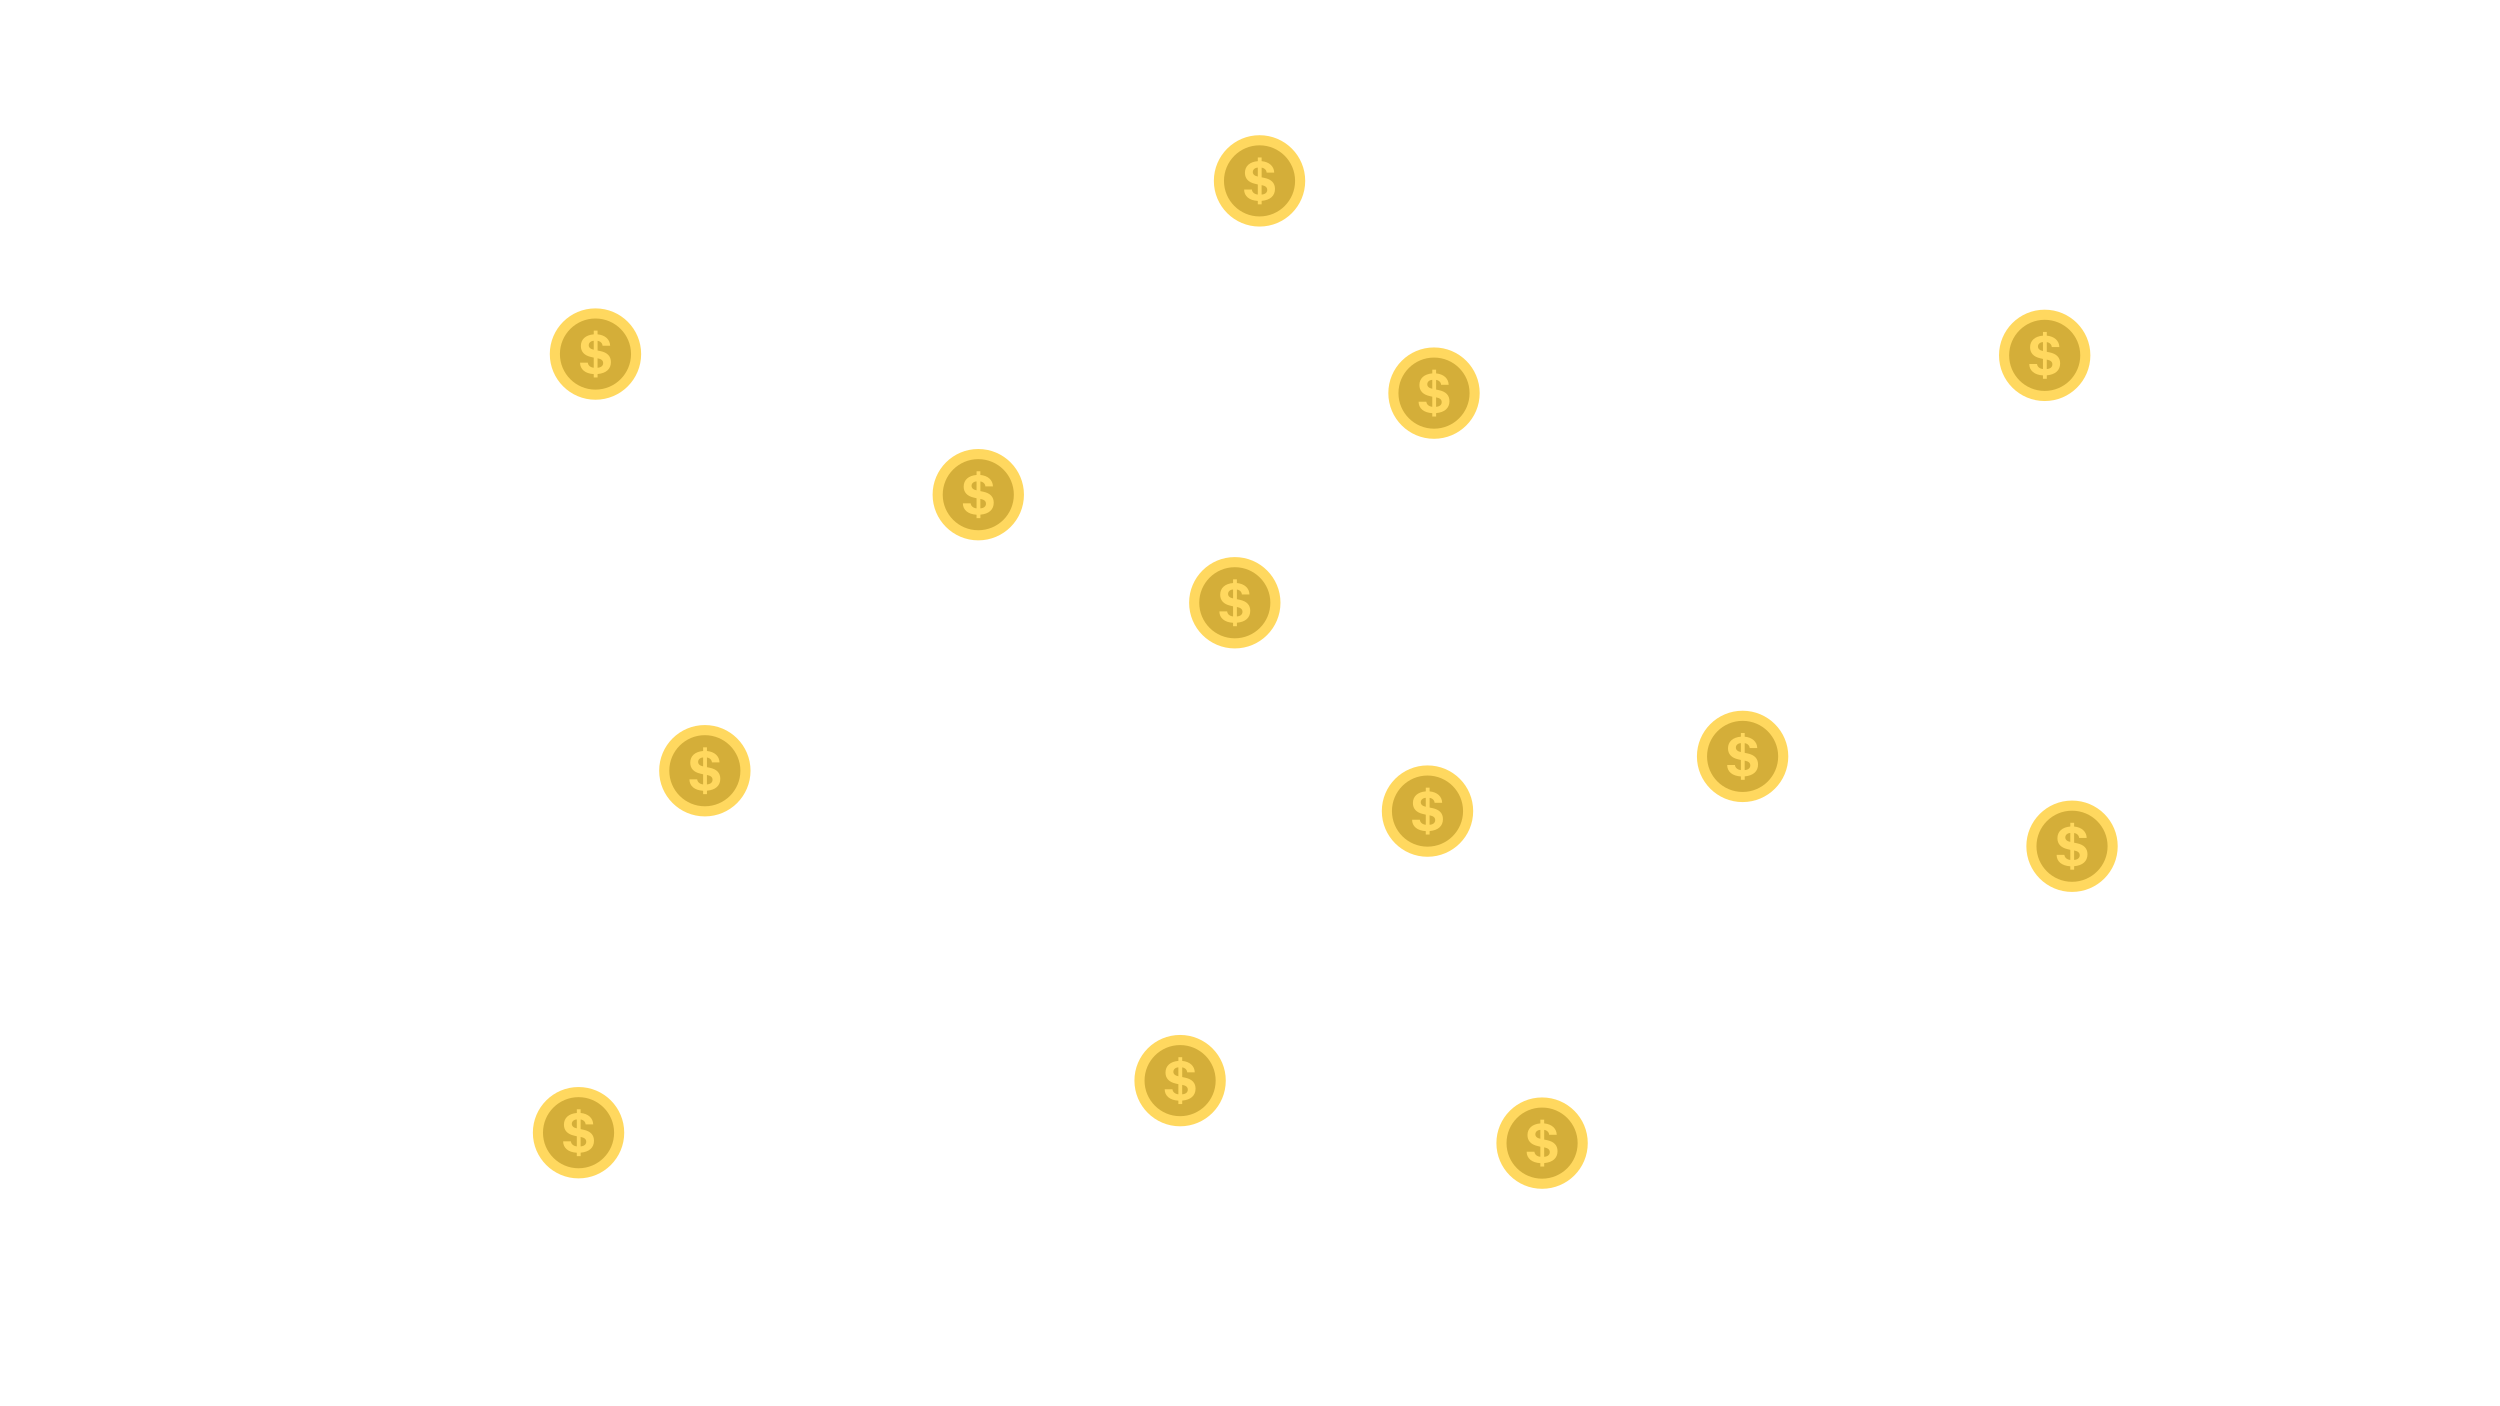 <?xml version="1.0" encoding="UTF-8"?>
<svg id="Frame1" xmlns="http://www.w3.org/2000/svg" viewBox="0 0 1920 1080">
  <defs>
    <style>
      .cls-1 {
        fill: #ffd85f;
      }

      .cls-2 {
        fill: #d4ae39;
      }
    </style>
  </defs>
  <g>
    <circle class="cls-1" cx="967.32" cy="138.92" r="35.08"/>
    <circle class="cls-2" cx="967.32" cy="138.92" r="27.31"/>
    <path class="cls-1" d="m965.99,156.92v-2.61c-1.63-.1-3.09-.37-4.4-.81-1.3-.45-2.4-1.04-3.3-1.8-.9-.75-1.59-1.65-2.08-2.68-.49-1.04-.73-2.2-.73-3.48h5.97c.04.52.18,1,.41,1.44.23.45.54.84.94,1.18.4.34.86.62,1.4.84.54.22,1.13.36,1.79.43v-7.77l-2.19-.52c-2.52-.58-4.44-1.58-5.74-3-1.31-1.41-1.96-3.22-1.96-5.42,0-1.28.22-2.44.67-3.49.45-1.04,1.09-1.95,1.94-2.72.85-.77,1.89-1.38,3.11-1.85,1.23-.47,2.62-.76,4.18-.89v-2.84h2.92v2.84c1.45.14,2.76.45,3.95.92,1.18.47,2.19,1.09,3.03,1.86.84.77,1.48,1.65,1.94,2.66.46,1.01.7,2.12.73,3.33h-5.83c-.01-.47-.12-.92-.31-1.35-.2-.42-.46-.8-.79-1.14s-.74-.61-1.2-.84c-.47-.22-.97-.38-1.51-.46v7.44l2.24.46c5.33,1.14,8,3.96,8,8.44,0,1.34-.23,2.54-.68,3.6-.45,1.07-1.11,1.99-1.98,2.77-.87.78-1.94,1.41-3.22,1.88-1.27.47-2.73.78-4.36.92v2.65h-2.92Zm-3.84-24.8c0,.88.32,1.61.97,2.2.65.59,1.61,1.01,2.87,1.26v-6.85c-.57.03-1.09.13-1.56.31-.47.18-.87.42-1.21.72-.34.3-.61.65-.79,1.05-.19.4-.28.84-.28,1.3Zm11.07,13.68c0-.96-.35-1.74-1.04-2.33-.7-.59-1.78-1.03-3.26-1.31v7.27c1.36-.08,2.42-.45,3.18-1.09.75-.64,1.13-1.49,1.13-2.55Z"/>
  </g>
  <g>
    <circle class="cls-1" cx="751.32" cy="379.92" r="35.08"/>
    <circle class="cls-2" cx="751.32" cy="379.92" r="27.31"/>
    <path class="cls-1" d="m749.99,397.92v-2.61c-1.63-.1-3.09-.37-4.4-.81-1.3-.45-2.4-1.04-3.3-1.8-.9-.75-1.59-1.65-2.08-2.68-.49-1.04-.73-2.2-.73-3.48h5.97c.04.52.18,1,.41,1.44.23.45.54.84.94,1.18.4.34.86.62,1.4.84.54.22,1.13.36,1.79.43v-7.77l-2.19-.52c-2.52-.58-4.44-1.58-5.74-3-1.31-1.41-1.96-3.22-1.96-5.42,0-1.28.22-2.44.67-3.49.45-1.04,1.09-1.95,1.94-2.72.85-.77,1.89-1.38,3.11-1.85,1.23-.47,2.62-.76,4.18-.89v-2.84h2.92v2.84c1.45.14,2.76.45,3.95.92,1.18.47,2.19,1.09,3.03,1.86.84.77,1.48,1.65,1.94,2.66.46,1.01.7,2.12.73,3.33h-5.83c-.01-.47-.12-.92-.31-1.35-.2-.42-.46-.8-.79-1.14s-.74-.61-1.2-.84c-.47-.22-.97-.38-1.51-.46v7.44l2.24.46c5.33,1.14,8,3.96,8,8.44,0,1.34-.23,2.54-.68,3.6-.45,1.07-1.11,1.99-1.98,2.77-.87.78-1.94,1.41-3.22,1.88-1.27.47-2.73.78-4.36.92v2.65h-2.92Zm-3.84-24.8c0,.88.32,1.61.97,2.2.65.59,1.61,1.01,2.87,1.26v-6.85c-.57.03-1.09.13-1.56.31-.47.18-.87.42-1.21.72-.34.3-.61.65-.79,1.05-.19.4-.28.84-.28,1.3Zm11.07,13.68c0-.96-.35-1.74-1.04-2.33-.7-.59-1.78-1.03-3.26-1.31v7.27c1.36-.08,2.42-.45,3.18-1.09.75-.64,1.13-1.49,1.13-2.55Z"/>
  </g>
  <g>
    <circle class="cls-1" cx="948.32" cy="462.92" r="35.08"/>
    <circle class="cls-2" cx="948.32" cy="462.92" r="27.31"/>
    <path class="cls-1" d="m946.99,480.92v-2.61c-1.63-.1-3.09-.37-4.4-.81-1.3-.45-2.4-1.04-3.3-1.8-.9-.75-1.59-1.65-2.08-2.68-.49-1.04-.73-2.2-.73-3.48h5.97c.04.52.18,1,.41,1.44.23.45.54.84.94,1.18.4.34.86.62,1.4.84.54.22,1.13.36,1.79.43v-7.77l-2.19-.52c-2.52-.58-4.44-1.58-5.74-3-1.31-1.41-1.96-3.22-1.96-5.42,0-1.28.22-2.44.67-3.49.45-1.04,1.09-1.95,1.94-2.72.85-.77,1.89-1.38,3.11-1.85,1.23-.47,2.62-.76,4.18-.89v-2.84h2.92v2.84c1.45.14,2.76.45,3.95.92,1.18.47,2.19,1.09,3.03,1.86.84.77,1.48,1.65,1.94,2.66.46,1.01.7,2.12.73,3.33h-5.83c-.01-.47-.12-.92-.31-1.35-.2-.42-.46-.8-.79-1.14s-.74-.61-1.2-.84c-.47-.22-.97-.38-1.51-.46v7.44l2.24.46c5.33,1.14,8,3.96,8,8.44,0,1.34-.23,2.54-.68,3.6-.45,1.07-1.11,1.99-1.98,2.77-.87.78-1.94,1.41-3.22,1.88-1.27.47-2.73.78-4.36.92v2.65h-2.92Zm-3.84-24.8c0,.88.32,1.61.97,2.2.65.59,1.61,1.01,2.87,1.26v-6.85c-.57.03-1.09.13-1.56.31-.47.18-.87.42-1.21.72-.34.3-.61.65-.79,1.05-.19.4-.28.84-.28,1.3Zm11.07,13.68c0-.96-.35-1.74-1.04-2.33-.7-.59-1.78-1.03-3.26-1.31v7.27c1.36-.08,2.42-.45,3.18-1.09.75-.64,1.13-1.49,1.13-2.55Z"/>
  </g>
  <g>
    <circle class="cls-1" cx="1101.32" cy="301.92" r="35.08"/>
    <circle class="cls-2" cx="1101.32" cy="301.92" r="27.31"/>
    <path class="cls-1" d="m1099.99,319.92v-2.61c-1.63-.1-3.09-.37-4.4-.81-1.3-.45-2.4-1.04-3.3-1.8-.9-.75-1.59-1.65-2.08-2.68-.49-1.04-.73-2.2-.73-3.48h5.97c.04.52.18,1,.41,1.44.23.45.54.84.94,1.18.4.34.86.62,1.4.84.54.22,1.13.36,1.79.43v-7.77l-2.19-.52c-2.52-.58-4.44-1.58-5.74-3-1.31-1.41-1.96-3.22-1.96-5.42,0-1.28.22-2.44.67-3.49.45-1.04,1.09-1.95,1.94-2.72.85-.77,1.89-1.38,3.11-1.85,1.23-.47,2.62-.76,4.18-.89v-2.84h2.92v2.84c1.45.14,2.76.45,3.95.92,1.18.47,2.19,1.09,3.03,1.86.84.77,1.48,1.65,1.94,2.66.46,1.01.7,2.12.73,3.33h-5.83c-.01-.47-.12-.92-.31-1.35-.2-.42-.46-.8-.79-1.14s-.74-.61-1.2-.84c-.47-.22-.97-.38-1.51-.46v7.44l2.24.46c5.33,1.14,8,3.96,8,8.44,0,1.34-.23,2.54-.68,3.6-.45,1.07-1.11,1.99-1.98,2.77-.87.78-1.94,1.41-3.22,1.88-1.27.47-2.73.78-4.36.92v2.65h-2.92Zm-3.84-24.8c0,.88.32,1.61.97,2.2.65.59,1.61,1.01,2.87,1.26v-6.85c-.57.03-1.09.13-1.56.31-.47.18-.87.42-1.21.72-.34.3-.61.65-.79,1.05-.19.4-.28.84-.28,1.3Zm11.07,13.68c0-.96-.35-1.74-1.04-2.33-.7-.59-1.78-1.03-3.26-1.31v7.27c1.36-.08,2.42-.45,3.18-1.09.75-.64,1.13-1.49,1.13-2.55Z"/>
  </g>
  <g>
    <circle class="cls-1" cx="1570.32" cy="272.92" r="35.08"/>
    <circle class="cls-2" cx="1570.32" cy="272.92" r="27.31"/>
    <path class="cls-1" d="m1568.99,290.92v-2.61c-1.63-.1-3.09-.37-4.4-.81-1.3-.45-2.4-1.04-3.3-1.8-.9-.75-1.59-1.65-2.08-2.68-.49-1.04-.73-2.2-.73-3.48h5.97c.04.52.18,1,.41,1.44.23.45.54.84.94,1.18.4.34.86.62,1.4.84.54.22,1.13.36,1.79.43v-7.77l-2.19-.52c-2.52-.58-4.44-1.58-5.74-3-1.31-1.41-1.96-3.22-1.96-5.42,0-1.28.22-2.44.67-3.49.45-1.04,1.09-1.95,1.94-2.72.85-.77,1.89-1.38,3.11-1.85,1.23-.47,2.62-.76,4.18-.89v-2.84h2.92v2.84c1.45.14,2.76.45,3.95.92,1.18.47,2.19,1.09,3.03,1.86.84.77,1.48,1.65,1.94,2.66.46,1.01.7,2.12.73,3.33h-5.83c-.01-.47-.12-.92-.31-1.35-.2-.42-.46-.8-.79-1.14s-.74-.61-1.2-.84c-.47-.22-.97-.38-1.51-.46v7.44l2.24.46c5.33,1.14,8,3.96,8,8.44,0,1.34-.23,2.54-.68,3.6-.45,1.07-1.11,1.99-1.98,2.77-.87.78-1.94,1.41-3.22,1.88-1.27.47-2.73.78-4.36.92v2.65h-2.92Zm-3.84-24.8c0,.88.32,1.61.97,2.2.65.59,1.61,1.01,2.87,1.26v-6.85c-.57.03-1.09.13-1.56.31-.47.18-.87.42-1.21.72-.34.3-.61.65-.79,1.05-.19.4-.28.84-.28,1.3Zm11.07,13.68c0-.96-.35-1.74-1.04-2.33-.7-.59-1.78-1.03-3.26-1.31v7.27c1.36-.08,2.42-.45,3.18-1.09.75-.64,1.13-1.49,1.13-2.55Z"/>
  </g>
  <g>
    <circle class="cls-1" cx="1338.32" cy="580.92" r="35.08"/>
    <circle class="cls-2" cx="1338.32" cy="580.92" r="27.31"/>
    <path class="cls-1" d="m1336.99,598.92v-2.61c-1.63-.1-3.09-.37-4.4-.81-1.3-.45-2.4-1.04-3.3-1.8-.9-.75-1.59-1.65-2.08-2.68-.49-1.04-.73-2.2-.73-3.48h5.97c.04.52.18,1,.41,1.44.23.45.54.84.94,1.18.4.34.86.62,1.4.84.54.22,1.13.36,1.79.43v-7.77l-2.19-.52c-2.52-.58-4.44-1.58-5.74-3-1.31-1.41-1.96-3.22-1.96-5.42,0-1.28.22-2.44.67-3.49.45-1.04,1.09-1.95,1.94-2.72.85-.77,1.89-1.38,3.11-1.85,1.23-.47,2.62-.76,4.18-.89v-2.84h2.92v2.84c1.45.14,2.76.45,3.95.92,1.18.47,2.19,1.09,3.03,1.86.84.77,1.48,1.65,1.94,2.66.46,1.01.7,2.12.73,3.33h-5.83c-.01-.47-.12-.92-.31-1.35-.2-.42-.46-.8-.79-1.14s-.74-.61-1.2-.84c-.47-.22-.97-.38-1.51-.46v7.44l2.24.46c5.33,1.14,8,3.96,8,8.44,0,1.34-.23,2.54-.68,3.6-.45,1.07-1.11,1.99-1.98,2.77-.87.78-1.94,1.41-3.22,1.88-1.27.47-2.73.78-4.36.92v2.65h-2.92Zm-3.84-24.8c0,.88.32,1.61.97,2.2.65.59,1.61,1.01,2.87,1.26v-6.85c-.57.03-1.09.13-1.56.31-.47.18-.87.42-1.21.72-.34.3-.61.65-.79,1.05-.19.4-.28.84-.28,1.3Zm11.07,13.68c0-.96-.35-1.74-1.04-2.33-.7-.59-1.78-1.03-3.26-1.31v7.27c1.36-.08,2.42-.45,3.18-1.09.75-.64,1.13-1.49,1.13-2.55Z"/>
  </g>
  <g>
    <circle class="cls-1" cx="906.32" cy="829.92" r="35.08"/>
    <circle class="cls-2" cx="906.32" cy="829.92" r="27.31"/>
    <path class="cls-1" d="m904.99,847.92v-2.61c-1.63-.1-3.09-.37-4.4-.81-1.3-.45-2.4-1.04-3.3-1.8-.9-.75-1.59-1.65-2.08-2.68-.49-1.04-.73-2.2-.73-3.48h5.97c.04.52.18,1,.41,1.44.23.45.54.84.94,1.18.4.34.86.62,1.4.84.54.22,1.13.36,1.79.43v-7.77l-2.19-.52c-2.52-.58-4.44-1.58-5.74-3-1.31-1.41-1.96-3.22-1.96-5.42,0-1.28.22-2.44.67-3.49.45-1.04,1.09-1.95,1.94-2.72.85-.77,1.89-1.38,3.11-1.85,1.23-.47,2.62-.76,4.18-.89v-2.84h2.92v2.84c1.45.14,2.76.45,3.95.92,1.18.47,2.19,1.09,3.03,1.86.84.77,1.48,1.65,1.94,2.66.46,1.01.7,2.12.73,3.33h-5.83c-.01-.47-.12-.92-.31-1.35-.2-.42-.46-.8-.79-1.14s-.74-.61-1.2-.84c-.47-.22-.97-.38-1.51-.46v7.44l2.24.46c5.33,1.14,8,3.96,8,8.44,0,1.34-.23,2.54-.68,3.6-.45,1.07-1.11,1.99-1.98,2.77-.87.78-1.94,1.41-3.22,1.88-1.27.47-2.73.78-4.36.92v2.65h-2.92Zm-3.84-24.8c0,.88.32,1.61.97,2.2.65.59,1.61,1.01,2.87,1.26v-6.85c-.57.03-1.09.13-1.56.31-.47.18-.87.42-1.21.72-.34.3-.61.65-.79,1.05-.19.4-.28.84-.28,1.3Zm11.07,13.68c0-.96-.35-1.74-1.04-2.33-.7-.59-1.78-1.03-3.26-1.31v7.27c1.36-.08,2.42-.45,3.18-1.09.75-.64,1.13-1.49,1.13-2.55Z"/>
  </g>
  <g>
    <circle class="cls-1" cx="1184.32" cy="877.92" r="35.08"/>
    <circle class="cls-2" cx="1184.32" cy="877.92" r="27.31"/>
    <path class="cls-1" d="m1182.99,895.92v-2.61c-1.63-.1-3.09-.37-4.4-.81-1.3-.45-2.4-1.04-3.3-1.8-.9-.75-1.59-1.65-2.08-2.68-.49-1.04-.73-2.2-.73-3.48h5.97c.04.52.18,1,.41,1.44.23.45.54.84.94,1.18.4.34.86.62,1.4.84.54.22,1.13.36,1.79.43v-7.77l-2.19-.52c-2.52-.58-4.44-1.58-5.74-3-1.31-1.41-1.96-3.22-1.96-5.42,0-1.28.22-2.44.67-3.49.45-1.04,1.09-1.95,1.94-2.72.85-.77,1.89-1.38,3.11-1.85,1.23-.47,2.62-.76,4.18-.89v-2.84h2.92v2.84c1.45.14,2.76.45,3.95.92,1.18.47,2.19,1.09,3.03,1.86.84.77,1.48,1.65,1.94,2.66.46,1.01.7,2.12.73,3.33h-5.83c-.01-.47-.12-.92-.31-1.35-.2-.42-.46-.8-.79-1.14s-.74-.61-1.2-.84c-.47-.22-.97-.38-1.51-.46v7.44l2.24.46c5.33,1.14,8,3.96,8,8.44,0,1.34-.23,2.54-.68,3.6-.45,1.07-1.11,1.99-1.98,2.77-.87.78-1.94,1.41-3.22,1.88-1.27.47-2.73.78-4.36.92v2.65h-2.92Zm-3.84-24.8c0,.88.32,1.61.97,2.2.65.59,1.61,1.01,2.87,1.26v-6.85c-.57.03-1.09.13-1.56.31-.47.18-.87.42-1.21.72-.34.3-.61.65-.79,1.05-.19.4-.28.84-.28,1.3Zm11.07,13.68c0-.96-.35-1.74-1.04-2.33-.7-.59-1.78-1.03-3.26-1.31v7.27c1.36-.08,2.42-.45,3.18-1.09.75-.64,1.13-1.49,1.13-2.55Z"/>
  </g>
  <g>
    <circle class="cls-1" cx="541.32" cy="591.92" r="35.08"/>
    <circle class="cls-2" cx="541.32" cy="591.92" r="27.31"/>
    <path class="cls-1" d="m539.99,609.92v-2.61c-1.63-.1-3.09-.37-4.4-.81-1.3-.45-2.4-1.04-3.3-1.8-.9-.75-1.59-1.65-2.08-2.68-.49-1.04-.73-2.2-.73-3.48h5.97c.04.52.18,1,.41,1.44.23.45.54.84.94,1.18.4.34.86.62,1.4.84.54.22,1.13.36,1.79.43v-7.77l-2.19-.52c-2.52-.58-4.44-1.58-5.74-3-1.31-1.41-1.96-3.22-1.96-5.42,0-1.28.22-2.44.67-3.49.45-1.04,1.09-1.95,1.94-2.72.85-.77,1.89-1.38,3.11-1.85,1.23-.47,2.62-.76,4.18-.89v-2.84h2.92v2.84c1.45.14,2.76.45,3.95.92,1.18.47,2.19,1.09,3.03,1.86.84.77,1.48,1.65,1.94,2.66.46,1.01.7,2.12.73,3.33h-5.83c-.01-.47-.12-.92-.31-1.35-.2-.42-.46-.8-.79-1.14s-.74-.61-1.2-.84c-.47-.22-.97-.38-1.51-.46v7.44l2.24.46c5.33,1.14,8,3.96,8,8.44,0,1.34-.23,2.54-.68,3.6-.45,1.07-1.11,1.99-1.98,2.77-.87.78-1.94,1.41-3.22,1.88-1.27.47-2.73.78-4.36.92v2.65h-2.92Zm-3.84-24.8c0,.88.32,1.61.97,2.2.65.59,1.61,1.01,2.87,1.26v-6.85c-.57.03-1.09.13-1.56.31-.47.18-.87.42-1.21.72-.34.3-.61.65-.79,1.05-.19.4-.28.84-.28,1.3Zm11.07,13.68c0-.96-.35-1.74-1.04-2.33-.7-.59-1.78-1.03-3.26-1.31v7.27c1.36-.08,2.42-.45,3.18-1.09.75-.64,1.13-1.49,1.13-2.55Z"/>
  </g>
  <g>
    <circle class="cls-1" cx="444.32" cy="869.92" r="35.08"/>
    <circle class="cls-2" cx="444.32" cy="869.92" r="27.31"/>
    <path class="cls-1" d="m442.99,887.92v-2.61c-1.63-.1-3.09-.37-4.4-.81-1.3-.45-2.4-1.04-3.3-1.8-.9-.75-1.59-1.65-2.08-2.68-.49-1.04-.73-2.2-.73-3.48h5.97c.04.52.18,1,.41,1.44.23.45.54.84.94,1.18.4.34.86.62,1.4.84.54.22,1.13.36,1.79.43v-7.77l-2.19-.52c-2.52-.58-4.44-1.58-5.74-3-1.31-1.41-1.96-3.22-1.96-5.42,0-1.28.22-2.44.67-3.49.45-1.04,1.09-1.95,1.94-2.72.85-.77,1.89-1.38,3.11-1.85,1.23-.47,2.62-.76,4.18-.89v-2.84h2.92v2.84c1.45.14,2.76.45,3.95.92,1.18.47,2.19,1.09,3.03,1.86.84.77,1.48,1.65,1.94,2.66.46,1.01.7,2.12.73,3.33h-5.83c-.01-.47-.12-.92-.31-1.35-.2-.42-.46-.8-.79-1.14s-.74-.61-1.2-.84c-.47-.22-.97-.38-1.51-.46v7.44l2.24.46c5.33,1.14,8,3.96,8,8.44,0,1.34-.23,2.54-.68,3.6-.45,1.07-1.11,1.99-1.98,2.77-.87.78-1.94,1.41-3.22,1.88-1.27.47-2.73.78-4.36.92v2.65h-2.92Zm-3.84-24.8c0,.88.32,1.61.97,2.2.65.59,1.61,1.01,2.87,1.26v-6.85c-.57.03-1.09.13-1.56.31-.47.18-.87.42-1.21.72-.34.3-.61.65-.79,1.05-.19.4-.28.84-.28,1.3Zm11.07,13.68c0-.96-.35-1.74-1.04-2.33-.7-.59-1.78-1.03-3.26-1.31v7.27c1.36-.08,2.42-.45,3.18-1.09.75-.64,1.13-1.49,1.13-2.55Z"/>
  </g>
  <g>
    <circle class="cls-1" cx="457.32" cy="271.92" r="35.08"/>
    <circle class="cls-2" cx="457.32" cy="271.92" r="27.31"/>
    <path class="cls-1" d="m455.99,289.92v-2.61c-1.63-.1-3.09-.37-4.4-.81-1.3-.45-2.4-1.04-3.3-1.8-.9-.75-1.59-1.65-2.08-2.68-.49-1.04-.73-2.2-.73-3.48h5.97c.04.52.18,1,.41,1.44.23.45.54.84.94,1.18.4.34.86.62,1.4.84.54.22,1.13.36,1.79.43v-7.77l-2.19-.52c-2.52-.58-4.44-1.58-5.74-3-1.31-1.41-1.96-3.22-1.96-5.42,0-1.28.22-2.44.67-3.49.45-1.04,1.09-1.95,1.94-2.72.85-.77,1.89-1.38,3.11-1.85,1.23-.47,2.62-.76,4.18-.89v-2.84h2.92v2.84c1.45.14,2.76.45,3.95.92,1.18.47,2.19,1.09,3.03,1.86.84.77,1.48,1.65,1.94,2.66.46,1.01.7,2.12.73,3.33h-5.83c-.01-.47-.12-.92-.31-1.35-.2-.42-.46-.8-.79-1.14s-.74-.61-1.2-.84c-.47-.22-.97-.38-1.51-.46v7.44l2.24.46c5.33,1.14,8,3.96,8,8.44,0,1.34-.23,2.54-.68,3.6-.45,1.07-1.11,1.99-1.98,2.77-.87.78-1.94,1.41-3.22,1.88-1.27.47-2.73.78-4.36.92v2.65h-2.92Zm-3.84-24.8c0,.88.32,1.61.97,2.2.65.59,1.61,1.01,2.87,1.26v-6.85c-.57.03-1.09.13-1.56.31-.47.18-.87.42-1.21.72-.34.3-.61.65-.79,1.05-.19.4-.28.84-.28,1.3Zm11.07,13.68c0-.96-.35-1.74-1.04-2.33-.7-.59-1.78-1.03-3.26-1.31v7.27c1.36-.08,2.42-.45,3.18-1.09.75-.64,1.13-1.49,1.13-2.55Z"/>
  </g>
  <g>
    <circle class="cls-1" cx="1591.32" cy="649.92" r="35.08"/>
    <circle class="cls-2" cx="1591.32" cy="649.92" r="27.31"/>
    <path class="cls-1" d="m1589.99,667.92v-2.61c-1.63-.1-3.09-.37-4.4-.81-1.3-.45-2.4-1.04-3.3-1.8-.9-.75-1.59-1.65-2.08-2.68-.49-1.04-.73-2.2-.73-3.48h5.97c.04.52.18,1,.41,1.44.23.45.54.84.94,1.18.4.34.86.62,1.4.84.54.22,1.13.36,1.79.43v-7.77l-2.19-.52c-2.52-.58-4.44-1.58-5.74-3-1.31-1.41-1.96-3.22-1.96-5.42,0-1.28.22-2.44.67-3.49.45-1.04,1.09-1.95,1.94-2.72.85-.77,1.89-1.38,3.11-1.85,1.23-.47,2.62-.76,4.18-.89v-2.84h2.92v2.84c1.45.14,2.76.45,3.95.92,1.18.47,2.19,1.09,3.03,1.86.84.77,1.48,1.65,1.94,2.66.46,1.01.7,2.12.73,3.33h-5.83c-.01-.47-.12-.92-.31-1.35-.2-.42-.46-.8-.79-1.14s-.74-.61-1.2-.84c-.47-.22-.97-.38-1.51-.46v7.44l2.24.46c5.33,1.14,8,3.96,8,8.44,0,1.34-.23,2.54-.68,3.6-.45,1.07-1.11,1.99-1.98,2.77-.87.78-1.94,1.41-3.22,1.88-1.27.47-2.73.78-4.36.92v2.65h-2.92Zm-3.84-24.8c0,.88.32,1.61.97,2.2.65.59,1.61,1.01,2.87,1.26v-6.85c-.57.03-1.09.13-1.56.31-.47.18-.87.42-1.21.72-.34.3-.61.65-.79,1.05-.19.4-.28.84-.28,1.3Zm11.07,13.68c0-.96-.35-1.74-1.04-2.33-.7-.59-1.78-1.03-3.26-1.31v7.27c1.36-.08,2.42-.45,3.18-1.09.75-.64,1.13-1.49,1.13-2.55Z"/>
  </g>
  <g>
    <circle class="cls-1" cx="1096.32" cy="622.92" r="35.08"/>
    <circle class="cls-2" cx="1096.32" cy="622.92" r="27.31"/>
    <path class="cls-1" d="m1094.99,640.92v-2.61c-1.63-.1-3.09-.37-4.4-.81-1.3-.45-2.4-1.04-3.3-1.8-.9-.75-1.59-1.65-2.08-2.68-.49-1.04-.73-2.2-.73-3.48h5.97c.04.52.18,1,.41,1.44.23.45.54.84.94,1.18.4.34.86.62,1.4.84.54.22,1.13.36,1.79.43v-7.77l-2.19-.52c-2.52-.58-4.44-1.58-5.74-3-1.31-1.41-1.96-3.22-1.96-5.42,0-1.28.22-2.44.67-3.49.45-1.04,1.09-1.95,1.94-2.72.85-.77,1.89-1.38,3.11-1.85,1.23-.47,2.62-.76,4.18-.89v-2.84h2.92v2.84c1.45.14,2.76.45,3.95.92,1.18.47,2.19,1.09,3.03,1.86.84.77,1.48,1.65,1.94,2.66.46,1.01.7,2.12.73,3.33h-5.83c-.01-.47-.12-.92-.31-1.35-.2-.42-.46-.8-.79-1.14s-.74-.61-1.2-.84c-.47-.22-.97-.38-1.51-.46v7.44l2.24.46c5.33,1.14,8,3.96,8,8.44,0,1.34-.23,2.54-.68,3.6-.45,1.07-1.11,1.99-1.98,2.77-.87.78-1.94,1.41-3.22,1.88-1.27.47-2.73.78-4.36.92v2.65h-2.92Zm-3.84-24.8c0,.88.32,1.61.97,2.2.65.59,1.61,1.01,2.87,1.26v-6.85c-.57.03-1.09.13-1.56.31-.47.18-.87.42-1.21.72-.34.3-.61.65-.79,1.05-.19.4-.28.84-.28,1.3Zm11.07,13.68c0-.96-.35-1.74-1.04-2.33-.7-.59-1.78-1.03-3.26-1.31v7.27c1.36-.08,2.42-.45,3.18-1.09.75-.64,1.13-1.49,1.13-2.55Z"/>
  </g>
</svg>